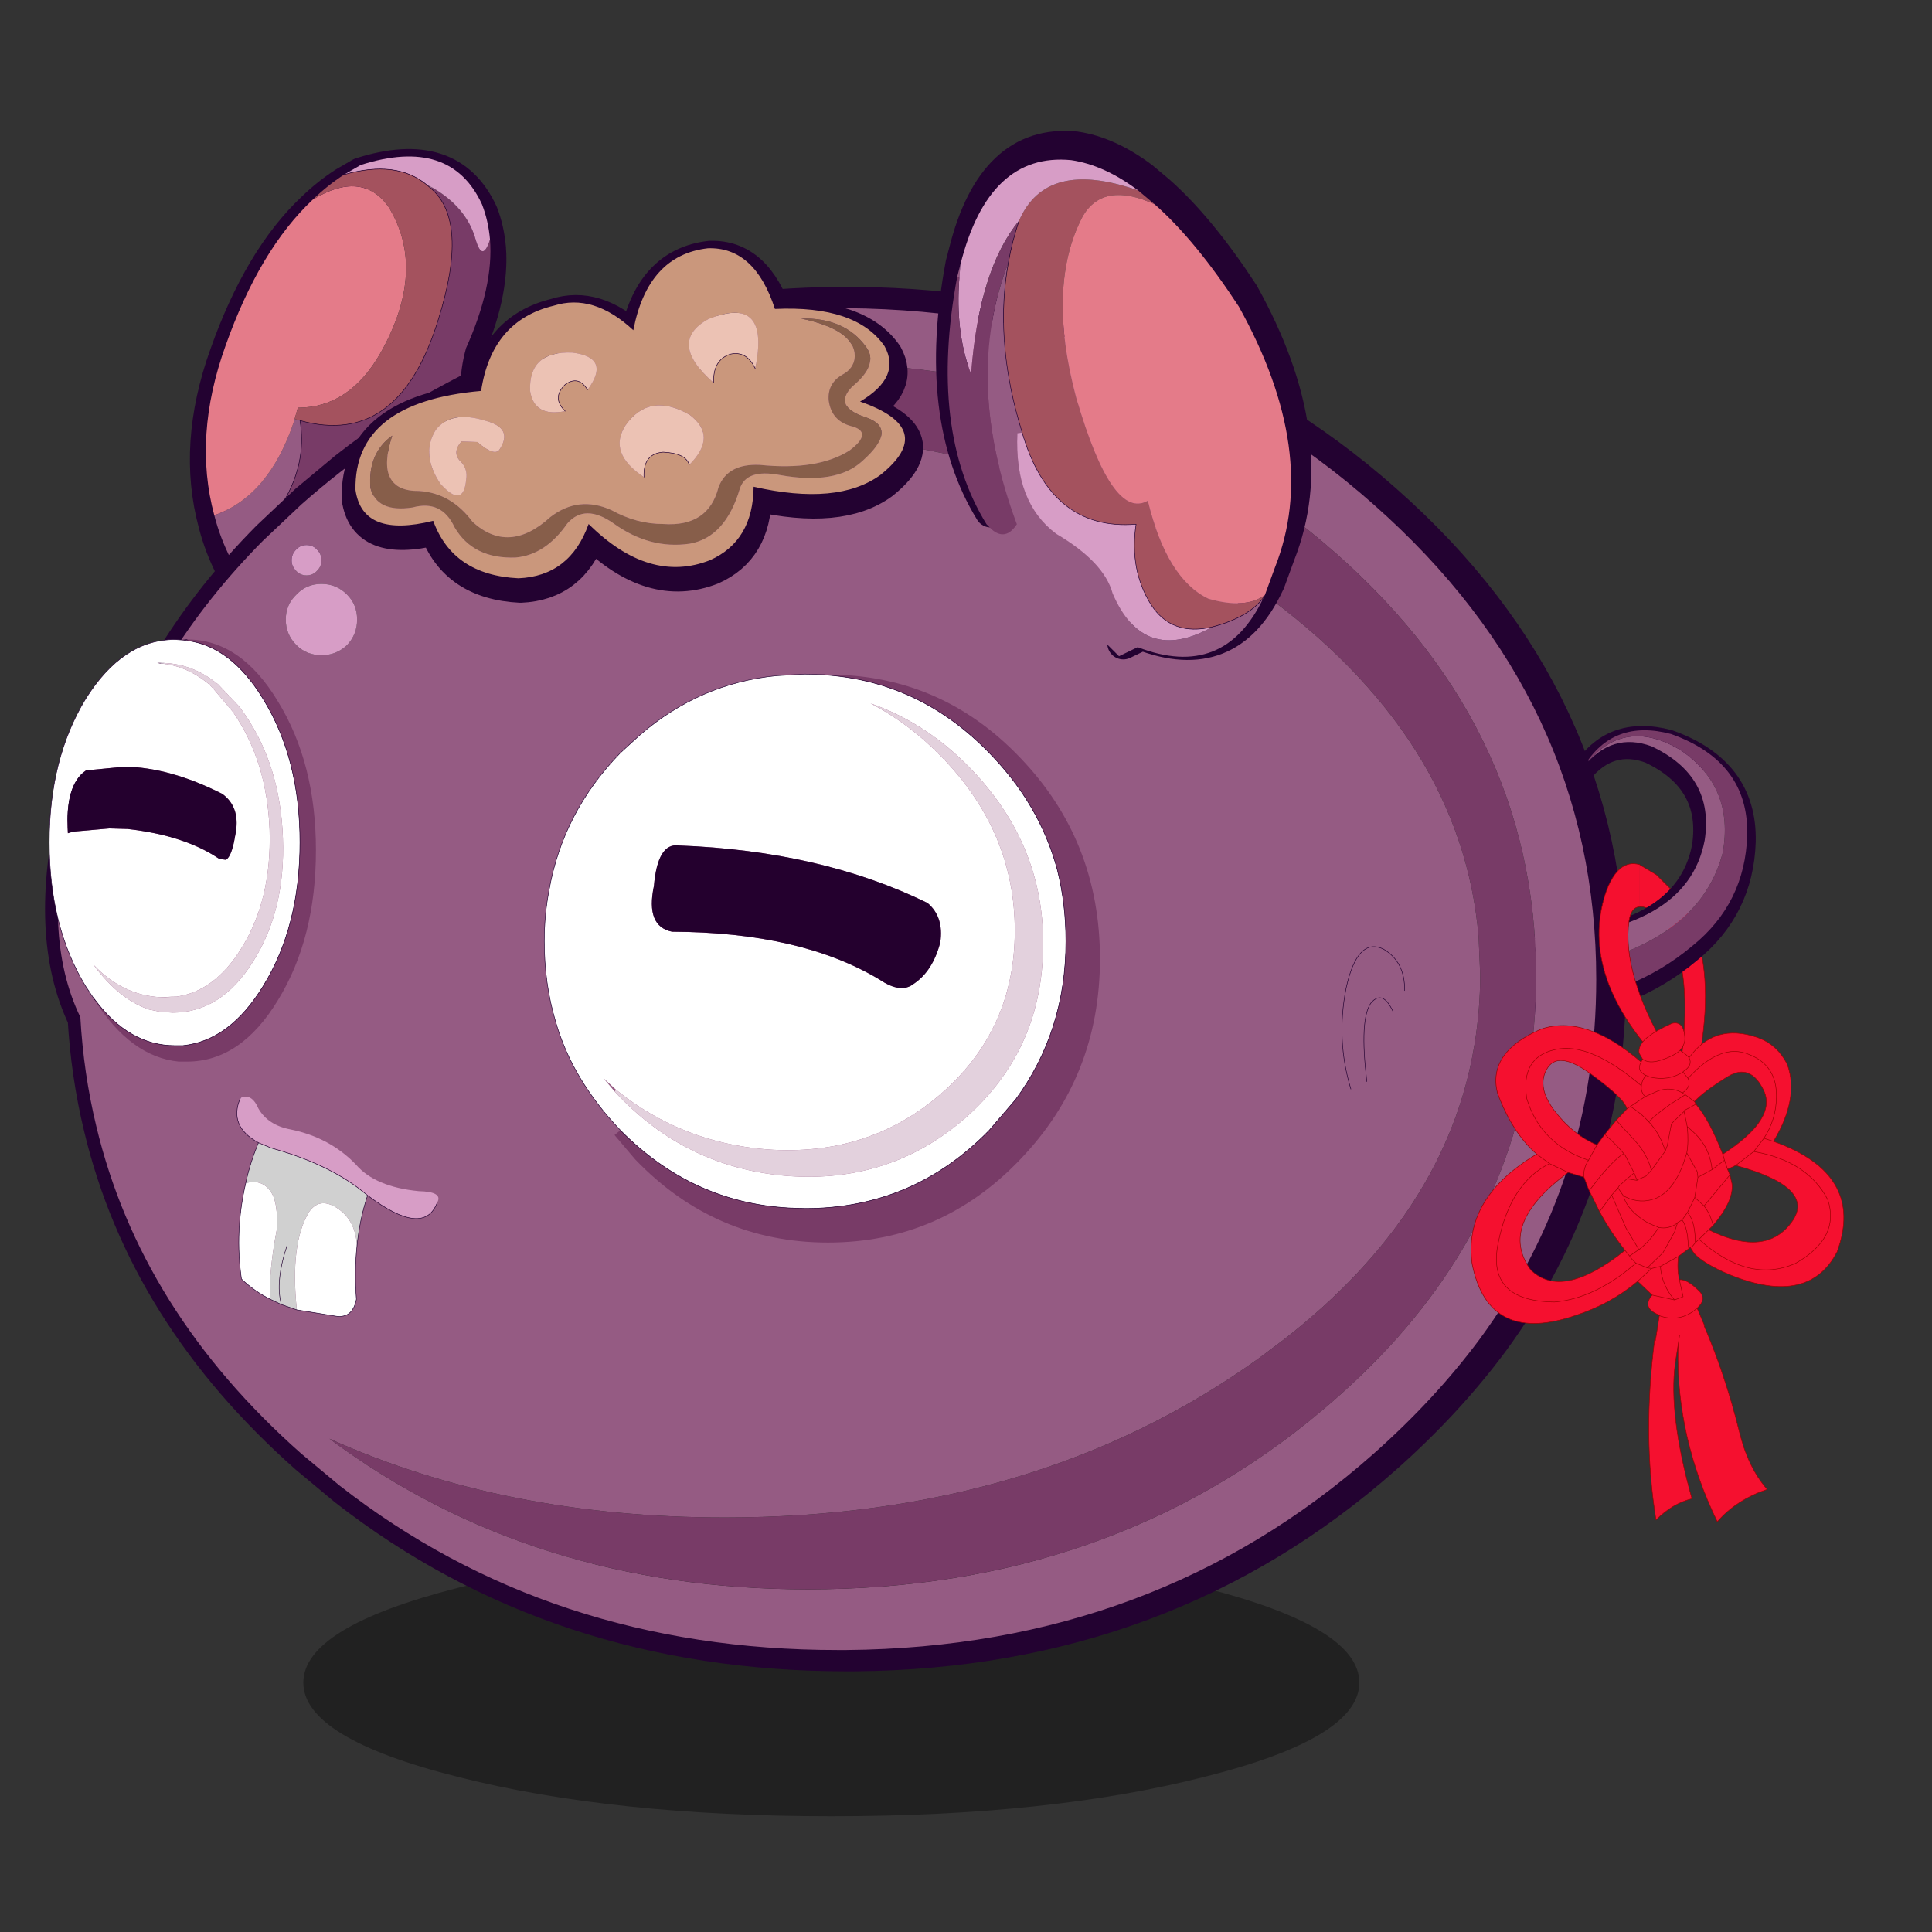 <svg xmlns:ffdec="https://www.free-decompiler.com/flash" xmlns:xlink="http://www.w3.org/1999/xlink" ffdec:objectType="frame" height="100" width="100" xmlns="http://www.w3.org/2000/svg"><rect width="100%" height="100%" fill="#333333" stroke="none"/><use ffdec:characterId="15" height="100" width="100" xlink:href="#a"/><defs><g id="a"><use ffdec:characterId="1" height="21.15" transform="matrix(.551 0 0 .551 84.85 44.75)" width="6.2" xlink:href="#b"/><use ffdec:characterId="2" height="42.7" transform="matrix(.551 0 0 .551 9.824 7.715)" width="29.75" xlink:href="#c"/><use ffdec:characterId="3" height="27.7" transform="matrix(.551 0 0 .551 78.7 37.58)" width="22.1" xlink:href="#d"/><use ffdec:characterId="4" height="25.15" transform="matrix(.551 0 0 .551 15.7 80.15)" width="99.2" xlink:href="#e"/><use ffdec:characterId="5" height="130.05" transform="matrix(.551 0 0 .551 2.34 14.849)" width="148.5" xlink:href="#f"/><use ffdec:characterId="6" height="19.15" transform="matrix(.551 0 0 .551 82.75 44.7)" width="6.35" xlink:href="#g"/><use ffdec:characterId="7" height="17.8" transform="matrix(.532 .142 -.142 .532 87.026 68.124)" width="12" xlink:href="#h"/><use ffdec:characterId="8" height="17.55" transform="matrix(.532 .142 -.142 .532 85.814 68.697)" width="7.25" xlink:href="#i"/><use ffdec:characterId="9" height="31.6" transform="matrix(.532 .142 -.142 .532 78.8 50.45)" width="35.35" xlink:href="#j"/><use ffdec:characterId="10" height="34" transform="matrix(.551 0 0 .551 17.684 12.465)" width="54.6" xlink:href="#k"/><use ffdec:characterId="11" height="49.7" transform="matrix(.551 0 0 .551 48.444 6.774)" width="35.25" xlink:href="#l"/><use ffdec:characterId="12" height="56.65" transform="matrix(.551 0 0 .551 2.55 33.1)" width="98.7" xlink:href="#m"/><use ffdec:characterId="13" height="20.65" transform="matrix(.551 0 0 .551 12.25 56.75)" width="18.95" xlink:href="#n"/><use ffdec:characterId="14" height="157" transform="scale(.788 .637)" width="126.95" xlink:href="#o"/></g><g id="b"><path d="M0 3.95V0l1.6.95 1.6 1.6q1.85 2.25 2.55 5.4 1.2 5.3-.75 13.2l-1.1-2.5q.9-6.8-.35-10.7L3.2 7q-.6-1.4-1.5-2.35Q.65 3.9 0 3.95" fill="#f5102f" fill-rule="evenodd"/><path d="M0 3.95q.65-.05 1.7.7.9.95 1.5 2.35l.35.95q1.25 3.9.35 10.7l1.1 2.5q1.95-7.9.75-13.2-.7-3.15-2.55-5.4L1.6.95 0 0" fill="none" stroke="#900" stroke-linecap="round" stroke-linejoin="round" stroke-width=".05"/></g><g id="c"><path d="m3.9 39.4.95 1.8 21.2-14.1q-1.2-3.65-.1-7.6 2.6-5.8 2.25-10.2-.15-1.75-.75-3.3-2.95-6.4-11.4-3.7l-1.55.9q-1.55 1-2.95 2.35-5 4.7-8.2 13.75Q.3 27.8 2.3 35.2q.55 2.15 1.6 4.2z" fill="none" stroke="#230231" stroke-linecap="round" stroke-linejoin="round" stroke-width="3"/><path d="M2.4 37.9Q1.35 35.85.8 33.7q5.2-1.8 7.55-9v-.05l.5.15Q10 31.65 2.4 37.9M21.15 3l-.4-.35.5.25-.1.1" fill="#955b83" fill-rule="evenodd" transform="translate(1.5 .7)"/><path d="M8.35 24.65v.05Q6 31.9.8 33.7q-2-7.4 1.05-15.9 3.2-9.05 8.2-13.75 4.6-2.8 7.1.65 3.65 5.9-.7 13.7-2.95 5.2-7.8 5.2l-.3 1.05" fill="#e47b89" fill-rule="evenodd" transform="translate(1.5 .7)"/><path d="M2.4 37.9q7.6-6.25 6.45-13.1 9.3 2.6 13-9.5 2.9-9.25-.7-12.3l.1-.1q3.25 1.85 4.1 4.9.65 2.2 1.35 0 .35 4.4-2.25 10.2-1.1 3.95.1 7.6L3.35 39.7l-.95-1.8" fill="#783b67" fill-rule="evenodd" transform="translate(1.5 .7)"/><path d="m13 1.7 1.55-.9Q23-1.9 25.95 4.5q.6 1.55.75 3.3-.7 2.2-1.35 0-.85-3.05-4.1-4.9l-.5-.25Q17.9.3 13 1.7" fill="#d79dc6" fill-rule="evenodd" transform="translate(1.5 .7)"/><path d="m8.85 24.8-.5-.15.3-1.05q4.85 0 7.8-5.2 4.35-7.8.7-13.7-2.5-3.45-7.1-.65Q11.45 2.7 13 1.7q4.9-1.4 7.75.95l.4.35q3.6 3.05.7 12.3-3.7 12.1-13 9.5" fill="#a4525e" fill-rule="evenodd" transform="translate(1.5 .7)"/><path d="M3.9 38.6q7.6-6.25 6.45-13.1 9.3 2.6 13-9.5 2.9-9.25-.7-12.3l-.4-.35Q19.4 1 14.5 2.4" fill="none" stroke="#230231" stroke-linecap="round" stroke-linejoin="round" stroke-width=".05"/></g><g id="d"><path d="M21.1 10.85q-.2 6.4-5.15 10.4Q10.3 26 2.2 26.7L1 20.6q14.45-.6 16.1-9.25.95-6.05-5-8.85-3.7-1.35-6.35 1.9 2.75-4.5 8.2-3.05 7.3 2.6 7.15 9.5z" fill="none" stroke="#230231" stroke-linecap="round" stroke-linejoin="round" stroke-width="2"/><path d="M.85 22.85.2 19.6q14.45-.6 16.1-9.25.95-6.05-5-8.85Q7.6.15 4.95 3.4 8.7-1.4 14.1 1.9q5 3.45 3.9 9.6Q15.6 20.75.85 22.85" fill="#955b83" fill-rule="evenodd" transform="translate(1 .4)"/><path d="M4.95 3.4Q7.7-1.1 13.15.35q7.3 2.6 7.15 9.5-.2 6.4-5.15 10.4Q9.5 25 1.4 25.7l-.55-2.85Q15.6 20.75 18 11.5q1.1-6.15-3.9-9.6-5.4-3.3-9.15 1.5" fill="#783b67" fill-rule="evenodd" transform="translate(1 .4)"/></g><g id="f"><path d="m12.05 35.55.4-.65q3.6-5.8 8.8-11.05l3.6-3.4 3.6-3q4.95-3.9 10.4-6.75Q55.05 2 75.25 2h.8q29 .25 49.55 18.45 20.9 18.45 20.9 44.6 0 18.9-10.95 33.8-4.2 5.65-9.95 10.75-20.55 18.2-49.55 18.45h-.8q-27 0-46.8-15.45l-3.6-3Q9.75 96.25 5.6 78.85 4.4 73.9 4.1 68.6q-3.75-7.75-.85-19.95 2.35-7.9 8.8-13.1z" fill="none" stroke="#230231" stroke-linecap="round" stroke-linejoin="round" stroke-width="4"/><path d="M21.95 23.7q0 .55.4.95.4.45 1 .45t1-.45q.4-.4.4-.95 0-.6-.4-1-.4-.45-1-.45t-1 .45q-.4.4-.4 1m.45 3.2q-1 .95-1 2.35 0 1.4 1 2.4.95.95 2.35.95 1.4 0 2.4-.95.95-1 .95-2.4t-.95-2.35q-1-1-2.4-1t-2.35 1m-11.95 6q3.6-5.8 8.8-11.05l3.6-3.4q1.75-1.55 3.6-3 4.95-3.9 10.4-6.75Q53.05 0 73.25 0h.8q29 .25 49.55 18.45 20.9 18.45 20.9 44.6 0 18.9-10.95 33.8-4.2 5.65-9.95 10.75-20.55 18.2-49.55 18.45h-.8q-27 0-46.8-15.45l-3.6-3Q7.75 94.25 3.6 76.85 2.4 71.9 2.1 66.6q-3.75-7.75-.85-19.95 2.35-7.9 8.8-13.1l.4-.65M26.5 18.55q4.95-2.15 10.35-3.65 11.95-3.3 25.8-3.3 29.35 0 50.15 14.9 19.05 13.7 20.65 32.55l.15 3.55q0 3.4-.55 6.65-2.6 15.7-17.85 27.6l-2.4 1.8Q92 113.6 62.65 113.6q-20.7 0-37.15-7.4 19 14.15 44.95 14.15 28.35 0 48.35-16.85 3.8-3.2 6.9-6.65 13.15-14.75 13.15-34.1 0-23.9-20.05-40.8-20-16.8-48.35-16.8-18.55 0-33.6 7.25-5.4 2.6-10.35 6.15m98.9 47.5q-.95-2.05-2.05-.8-1.1 1.5-.4 7.4-.7-5.9.4-7.4 1.1-1.25 2.05.8m1.1-1.95q.05-2.7-2-3.9-2.45-1.15-3.5 3.7-.95 4.85.45 9.45-1.4-4.6-.45-9.45 1.05-4.85 3.5-3.7 2.05 1.2 2 3.9" fill="#955b83" fill-rule="evenodd" transform="translate(1.2 2)"/><path d="M22.4 26.9q.95-1 2.35-1 1.4 0 2.4 1 .95.95.95 2.35 0 1.4-.95 2.4-1 .95-2.4.95t-2.35-.95q-1-1-1-2.4t1-2.35m-.45-3.2q0-.6.4-1 .4-.45 1-.45t1 .45q.4.4.4 1 0 .55-.4.95-.4.45-1 .45t-1-.45q-.4-.4-.4-.95" fill="#d79dc6" fill-rule="evenodd" transform="translate(1.2 2)"/><path d="M26.5 18.55Q31.45 15 36.85 12.4q15.05-7.25 33.6-7.25 28.35 0 48.35 16.8 20.05 16.9 20.05 40.8 0 19.35-13.15 34.1-3.1 3.45-6.9 6.65-20 16.85-48.35 16.85-25.95 0-44.95-14.15 16.45 7.4 37.15 7.4 29.35 0 50.15-14.95l2.4-1.8q15.25-11.9 17.85-27.6.55-3.25.55-6.65l-.15-3.55q-1.6-18.85-20.65-32.55Q92 11.6 62.65 11.6q-13.85 0-25.8 3.3-5.4 1.5-10.35 3.65" fill="#783b67" fill-rule="evenodd" transform="translate(1.2 2)"/><path d="M122.65 75.35q-1.4-4.6-.45-9.45 1.05-4.85 3.5-3.7 2.05 1.2 2 3.9m-3.55 8.55q-.7-5.9.4-7.4 1.1-1.25 2.05.8" fill="none" stroke="#230231" stroke-linecap="round" stroke-linejoin="round" stroke-width=".05"/></g><g id="g"><path d="M3.85 4.05q-.8.05-1 1.3-.7 4.9 3.5 12.1l-.1 1.7q-8.2-8.5-5.6-16.4Q1.8-.5 3.85.1v3.95" fill="#f5102f" fill-rule="evenodd"/><path d="M3.85 4.05q-.8.05-1 1.3-.7 4.9 3.5 12.1l-.1 1.7q-8.2-8.5-5.6-16.4Q1.8-.5 3.85.1" fill="none" stroke="#900" stroke-linecap="round" stroke-linejoin="round" stroke-width=".05"/></g><g id="h"><path d="M1.75-.25q3.3 4.15 6 9.05 1.65 3.05 3.95 4.6-2.55 1.7-3.75 4.15Q2.2 10.9.2 2.85L-.3.3Q.8.4 1.75-.25" fill="#f5102f" fill-rule="evenodd" transform="translate(.3 .25)"/><path d="M2.05 0q3.3 4.15 6 9.05Q9.7 12.1 12 13.65q-2.55 1.7-3.75 4.15Q2.5 11.15.5 3.1L0 .55" fill="none" stroke="#900" stroke-linecap="round" stroke-linejoin="round" stroke-width=".05"/></g><g id="i"><path d="m2.15 0 .25 2.3.05.45q.6 4.8 4.8 11.9-1.65.9-2.75 2.8Q1.2 10.1 0 1.1.9-.4 2.15 0" fill="#f5102f" fill-rule="evenodd" transform="translate(0 .1)"/><path d="m2.15.1.25 2.3.05.45q.6 4.8 4.8 11.9-1.65.9-2.75 2.8Q1.2 10.2 0 1.2" fill="none" stroke="#900" stroke-linecap="round" stroke-linejoin="round" stroke-width=".05"/></g><g id="j"><path d="M22.55 11.45q4.05-4.5 2.2-6.75-1.9-2.25-3.65-.4t-2.4 3.05l-1-.4-.3-.1q.7-.8.15-1.45 2.1-4.05 4.95-3.65 2.85.3 3.55 3.25.5 2.05-.15 4l-.6 1.45-1.3 1.7 1.3-1.7.6-1.45q.65-1.95.15-4-.7-2.95-3.55-3.25-2.85-.4-4.95 3.65.55.65-.15 1.45l.3.1 1 .4.2.2q1.65 1.15 3.65 3.9l.3.5.5.75-.5-.75-.3-.5m1.45.7-.65.55.35.45.4.75q.6 1.5-.7 4.25-.55-1-1.3-1.55l1.6-3.45-1.6 3.45q.75.55 1.3 1.55l-.3.5q5.95 1.2 7.4-2.85 1.25-3.6-6.5-3.65m2.85-3.1L25.9 9l.95.05q9.15.75 8.45 8.5-1.25 5.6-9 4.7-2.75-.35-3.95-1.1l-.5-.45-.1.15-.15-.35q-.45-1.5-1.15-2.1l-.35.35v.05q-.65.8-1.6.85l-.3-.05q-.95-.05-1.9-.5-1.3-.6-1.75-1.45l.65.1q1.4.1 2.5-.8 1.3-1.2 1.5-3.8l.05-.95q-.1-1.1-.6-2.4l.6.3q.7.35 1.2.8.95.8 1.5 2.2-.55-1.4-1.5-2.2-.5-.45-1.2-.8l-.6-.3q.5 1.3.6 2.4l1.4 1.45.2.5 1.1-1.05.9-1.15-.9 1.15-1.1 1.05-.2-.5-1.4-1.45-.05.95q-.2 2.6-1.5 3.8-1.1.9-2.5.8l-.65-.1q.45.85 1.75 1.45.95.45 1.9.5l.3.05q.95-.05 1.6-.85v-.05l.35-.35.3-.8.25-1.25.05-.3-.05.3-.25 1.25-.3.8q.7.6 1.15 2.1l.15.35-.75.95q.15 1.15.65 2.1.65-.25 1.9.45 1.15.55.4 1.7l1.1 1.4-1.95 1.45-2.15 1.1-.25-2.35v-.05q-1.85-.2-1.15-1.65l-1.65-.9q-1.85 2.65-4.65 4.5-7.3 5-10.8-2.05Q0 21.75 5.65 15.95 2.9 14.6.6 11.35-1.3 7.9 3 4.5q3.65-2.45 9.9.55l.05-.3-.45-.45q-.3-.65.3-1.55.6-.85 1.95-1.95 1-.55 1.5.9.25.6-.1 1.35.65.2 1 .45Q18.6-.3 22.85 0q2 .15 3.4 1.75 1.9 2.75.6 7.3m-9.3-3.65-.6-.45V4.9q.75-.8.2-1.4.55.6-.2 1.4v.05l.6.45m4.55 11.2-1.05-.55-.2-1.9.2 1.9 1.05.55m-1.35 1q.8.5 1.3 2.05l.15.5-.15.35-.2.2.2-.2.15-.35-.15-.5q-.5-1.55-1.3-2.05m2.35 1.05-.65 1.1-.25.4.25-.4.65-1.1m-12.2-5-.35 1.4-.05.2q-4.75-.3-7.1-4.1Q1.8 7.55 4.8 6q2.9-1.55 8.7 1.2.05.55.6.9L13 9.35l-.25.3.25-.3 1.1-1.25q-.55-.35-.6-.9Q7.7 4.45 4.8 6q-3 1.55-1.4 5.15 2.35 3.8 7.1 4.1l.05-.2.35-1.4.45-1.15q1.55.8 2.2 1.3l.15.1 1.25 1.4.45.6-.45-.6-1.25-1.4-.15-.1q-.65-.5-2.2-1.3l.7-1.55.7-1.3q-.5-.9-4.15-2.3Q5 5.95 4.5 8 4 9.9 6.3 11.65q2.25 1.7 4.6 2m2.05-8.9q.7.3 1.7-.35 1.1-.7 1.5-1.35-.4.65-1.5 1.35-1 .65-1.7.35m4 .2Q15.8 6.15 14.1 6.2l-.45-.05q-1-.2-.75-1.1-.25.9.75 1.1l.45.05q1.7-.05 2.85-1.25m8.35 5.5q5.15-.45 7.9 2.6 2.05 3.15-1.4 6.55-3.75 3-9.35.15 5.6 2.85 9.35-.15 3.45-3.4 1.4-6.55-2.75-3.05-7.9-2.6m-16.35 6.4-1.9-.35-1.4-.55 1.4.55 1.9.35Q3.8 23.3 7.9 26.6q3.6 2.05 8.1-4.05-1.8-1.35-3.25-2.9L11.3 18l-.3-.4-.5-.7-1.55-.05m4.7-10.7q-.25.6-.15 1.05-.1-.45.15-1.05M18 8.5l-.7 1.15-.15.3.15 2.05-.05.55-.8 2.1q-.6-1.15-1.9-2.1l-2.5-1.6 2.5 1.6q1.3.95 1.9 2.1l.8-2.1q-.9-1.45-2.2-2.25-.9-.6-2.05-.95 1.15.35 2.05.95 1.3.8 2.2 2.25l.05-.55-.15-2.05.15-.3.7-1.15v-.1l.9-.85-.9.85v.1l.65 1.3L18 8.5m-.3-1.55-1.1 1.2q-1.1 1.3-1.55 2.15.45-.85 1.55-2.15l1.1-1.2M14.1 8.1l1.05-.85q1.05-.7 2.25-.4-1.2-.3-2.25.4l-1.05.85m.45 9.55-.7-.6.05-.2.55-.85.95-.1v-.05l.7-.55.35-.65-.35.65-.7.55v.05l-.95.1-.55.85-.05.2.7.6m-4.05-2.4q-.3.9 0 1.65-.3-.75 0-1.65m2.25 4.4.7-1.8.4-.8-.4.8 2.1 2.65 1.7 1.65q.85-1.15 1.25-2.5-.4 1.35-1.25 2.5l-1.7-1.65-2.1-2.65-.7 1.8M21 21.8l-1.4 1.35-.75.4-.4.05-1.15-.15-.5-.3-.25-.2.6-.7.1-.1-.1.1-.6.7.25.2.5.3 1.15.15 1.05-1.75.55-2.15.05-.9-.05.9-.55 2.15-1.05 1.75.4-.05.75-.4L21 21.8m-4.45 1.15-.55-.4.55.4M14.45 16l.5-.7-.5.7m-.9-2.2q-.55.45-1.6 2.65L11.3 18l.65-1.55q1.05-2.2 1.6-2.65m5.3 9.75-.95 1.5.95-1.5m.75-.4q.6 1.7 2.1 2.7l.7-.5-.75-1.45.75 1.45-.7.5-2.15.1 2.15-.1q-1.5-1-2.1-2.7m1.1 4.5q1.85.15 3-1.25l.25-.35-.25.35q-1.15 1.4-3 1.25M7.05 16.5q-3.1 2.7-2.75 8.4.3 5.65 6.55 4.05 3.6-1.3 6.45-5.5-2.85 4.2-6.45 5.5-6.25 1.6-6.55-4.05-.35-5.7 2.75-8.4" fill="#f5102f" fill-rule="evenodd"/><path d="M18.7 7.35q.65-1.2 2.4-3.05 1.75-1.85 3.65.4 1.85 2.25-2.2 6.75l.3.5.5.75.65-.55 1.3-1.7.6-1.45q.65-1.95.15-4-.7-2.95-3.55-3.25-2.85-.4-4.95 3.65.55.65-.15 1.45l.3.1 1 .4.2.2q1.65 1.15 3.65 3.9M25.9 9l.95.05q1.3-4.55-.6-7.3-1.4-1.6-3.4-1.75-4.25-.3-5.7 3.5.55.6-.2 1.4v.05l.6.45m5.85 12.75q1.3-2.75.7-4.25l-.4-.75-1.6 3.45q.75.55 1.3 1.55l-.3.5q5.95 1.2 7.4-2.85 1.25-3.6-6.5-3.65m-.3 1-.35-.45m-1.4.4q-.55-1.4-1.5-2.2-.5-.45-1.2-.8l-.6-.3q.5 1.3.6 2.4l1.4 1.45.2.5 1.1-1.05.9-1.15m-2 2.2.2 1.9 1.05.55m-2.85-4.4-.05.95q-.2 2.6-1.5 3.8-1.1.9-2.5.8l-.65-.1q.45.85 1.75 1.45.95.45 1.9.5l.3.05q.95-.05 1.6-.85v-.05l.35-.35.3-.8.25-1.25.05-.3m-.6 2.35q.7.6 1.15 2.1l.15.35.1-.15.2-.2.15-.35-.15-.5q-.5-1.55-1.3-2.05m6.1-8.55q9.15.75 8.45 8.5-1.25 5.6-9 4.7-2.75-.35-3.95-1.1l-.5-.45m.35-.55.25-.4.65-1.1m-1.35 2.2-.75.95q.15 1.15.65 2.1.65-.25 1.9.45 1.15.55.4 1.7l1.1 1.4M20.95 30l-.25-2.35v-.05q-1.85-.2-1.15-1.65l-1.65-.9q-1.85 2.65-4.65 4.5-7.3 5-10.8-2.05Q0 21.75 5.65 15.95 2.9 14.6.6 11.35-1.3 7.9 3 4.5q3.65-2.45 9.9.55l.05-.3-.45-.45q-.3-.65.3-1.55.6-.85 1.95-1.95 1-.55 1.5.9.25.6-.1 1.35.65.2 1 .45m5.3 16.25q5.6 2.85 9.35-.15 3.45-3.4 1.4-6.55-2.75-3.05-7.9-2.6m-12.4-5.4q-.25.9.75 1.1l.45.05q1.7-.05 2.85-1.25m-.8-1.9q-.4.65-1.5 1.35-1 .65-1.7.35m-.2 4.9.25-.3 1.1-1.25q-.55-.35-.6-.9Q7.7 4.45 4.8 6q-3 1.55-1.4 5.15 2.35 3.8 7.1 4.1l.05-.2.35-1.4q-2.35-.3-4.6-2Q4 9.9 4.5 8q.5-2.05 4.1-.65 3.65 1.4 4.15 2.3l-.7 1.3 2.5 1.6q1.3.95 1.9 2.1l.8-2.1q-.9-1.45-2.2-2.25-.9-.6-2.05-.95m4.4-2.5q-1.2-.3-2.25.4l-1.05.85m4.8-.55-.9.85v.1l.65 1.3m-3.6.5q.45-.85 1.55-2.15l1.1-1.2m-.45 5.6.05-.55-.15-2.05.15-.3.7-1.15m-4.5-1.3q-.1-.45.15-1.05m-8 9.8 1.4.55 1.9.35 1.55.05q-.3-.75 0-1.65m5.95-.6-.35.65-.7.55v.05l-.95.1-.55.85-.05.2.7.6m-3.2-5.15q1.55.8 2.2 1.3l.15.1 1.25 1.4.45.6m-4.05-3.4-.45 1.15m-.4 3.25.5.7.3.4.65-1.55q1.05-2.2 1.6-2.65m.3 3.25-.4.8 2.1 2.65 1.7 1.65q.85-1.15 1.25-2.5m-3.55-4.35-.5.7m2.8 6.15-.1.1-.6.7.25.2.5.3 1.15.15 1.05-1.75.55-2.15.05-.9M16 22.55l.55.4m1.9.65.4-.05.75-.4L21 21.8m-7.55-3.95-.7 1.8q1.45 1.55 3.25 2.9-4.5 6.1-8.1 4.05-4.1-3.3 1.05-9.75m3.8 2.8L11.3 18m.75-7.05-.7 1.55m5.95 10.95q-2.85 4.2-6.45 5.5-6.25 1.6-6.55-4.05-.35-5.7 2.75-8.4m14.6 7.4.75 1.45-.7.5-2.15.1m4.4.1-.25.35q-1.15 1.4-3 1.25m1-1.8q-1.5-1-2.1-2.7m-1.7 1.9.95-1.5" fill="none" stroke="#900" stroke-linecap="round" stroke-linejoin="round" stroke-width=".05"/></g><g id="k"><path d="M40.9 7.2Q39 1.35 34.6 1.5q-5.65.65-7 7.7-3.75-3.5-7.5-2.3-5.8 1.4-6.8 8-11.95 1.05-11.8 9.3.65 4.55 7.3 2.9 1.85 5.1 8 5.4 4.85-.2 6.6-5.1 5.7 5.65 11.4 3.4 4.05-1.8 4.1-6.9 7.9 1.8 11.9-1.1 5.45-4.35-1.9-6.9 3.9-2.3 2.3-5.2-2.65-3.85-10.3-3.5z" fill="none" stroke="#230231" stroke-linecap="round" stroke-linejoin="round" stroke-width="3"/><path d="M41.85 6.6q4.1-.1 6.1 2.65 1.25 1.65-1.3 3.75-1.8 1.85 1.2 2.85Q51.1 16.9 47.6 20q-2.45 2.25-7.75 1.3-3.15-.6-3.75 1.3-1.35 4.55-4.7 5.15-3.75.55-7.15-1.9-2.7-1.9-4.35 0-2.05 2.95-4.85 3.2-4 .15-5.75-2.85-1.2-2.6-3.95-1.85-3.35.5-3.95-1.85-.25-3.25 2.05-4.9-1.7 5.25 2.55 5.2 3 .2 5 2.9 3.4 3.1 7.3-.45 2.65-2.05 5.75-.65 2.35 1.3 4.85 1.3 4.25.3 5.2-3.45.85-2.25 3.9-2.1 5.4.55 8.4-1.35 2.2-1.65.35-2.25-2.05-.45-2.3-2.5-.1-1.55 1.25-2.35 1.15-.6 1.2-1.75 0-2.5-5.05-3.55" fill="#875e4a" fill-rule="evenodd" transform="translate(1.3 .7)"/><path d="M39.4 5.7q7.65-.35 10.3 3.5 1.6 2.9-2.3 5.2 7.35 2.55 1.9 6.9-4 2.9-11.9 1.1-.05 5.1-4.1 6.9-5.7 2.25-11.4-3.4-1.75 4.9-6.6 5.1-6.15-.3-8-5.4Q.65 27.25 0 22.7q-.15-8.25 11.8-9.3 1-6.6 6.8-8 3.75-1.2 7.5 2.3 1.35-7.05 7-7.7 4.4-.15 6.3 5.7m-5.75 6.95q-.1-2.15 1.55-2.7 1.55-.35 2.35 1.35 1.45-7-4.4-4.65-3.9 2.15.5 6m8.2-6.05q5.05 1.05 5.05 3.55-.05 1.15-1.2 1.75-1.35.8-1.25 2.35.25 2.05 2.3 2.5 1.85.6-.35 2.25-3 1.9-8.4 1.35-3.05-.15-3.9 2.1-.95 3.75-5.2 3.45-2.5 0-4.85-1.3-3.1-1.4-5.75.65-3.9 3.55-7.3.45-2-2.7-5-2.9-4.25.05-2.55-5.2-2.3 1.65-2.05 4.9.6 2.35 3.95 1.85Q8.1 23.6 9.3 26.2q1.75 3 5.75 2.85 2.8-.25 4.85-3.2 1.65-1.9 4.35 0 3.4 2.45 7.15 1.9 3.35-.6 4.7-5.15.6-1.9 3.75-1.3 5.3.95 7.75-1.3 3.5-3.1.25-4.15-3-1-1.2-2.85 2.55-2.1 1.3-3.75-2-2.75-6.1-2.65M27.1 21.5q-.1-2.2 1.8-2.35 2.15.1 2.45 1.2 2.7-2.7.05-4.7-3.8-2.2-6.05 1-1.65 2.6 1.75 4.85m-7.4-6.2q-1.3-1.25 0-2.5 1.25-.9 2.1.5 2.25-3.05-1.45-3.5-4.1-.15-3.95 3.6.4 2.5 3.3 1.9m-9.3 6.4q.15-.9-.45-1.6-.95-.85 0-1.95l1.5.05q1.55 1.35 2.05.75 1.4-2.05-1.3-2.75-3.2-1-4.65.85-1.45 2.3.45 5.1 2.15 2.35 2.4-.45" fill="#ca977c" fill-rule="evenodd" transform="translate(1.3 .7)"/><path d="M37.55 11.3q-.8-1.7-2.35-1.35-1.65.55-1.55 2.7-4.4-3.85-.5-6Q39 4.3 37.55 11.3m-6.2 9.05q-.3-1.1-2.45-1.2-1.9.15-1.8 2.35-3.4-2.25-1.75-4.85 2.25-3.2 6.05-1 2.65 2-.05 4.7M21.8 13.3q-.85-1.4-2.1-.5-1.3 1.25 0 2.5-2.9.6-3.3-1.9-.15-3.75 3.95-3.6 3.7.45 1.45 3.5m-11.4 8.4q-.25 2.8-2.4.45-1.9-2.8-.45-5.1Q9 15.2 12.2 16.2q2.7.7 1.3 2.75-.5.6-2.05-.75l-1.5-.05q-.95 1.1 0 1.95.6.7.45 1.6" fill="#ecc2b4" fill-rule="evenodd" transform="translate(1.3 .7)"/><path d="M34.95 13.35q-.1-2.15 1.55-2.7 1.55-.35 2.35 1.35m-6.2 9.05q-.3-1.1-2.45-1.2-1.9.15-1.8 2.35M23.1 14q-.85-1.4-2.1-.5-1.3 1.25 0 2.5" fill="none" stroke="#230231" stroke-linecap="round" stroke-linejoin="round" stroke-width=".05"/></g><g id="l"><path d="M5.15 35.75Q-.3 26.9 2.4 12.5l.3-1.15Q5.35.8 13.1 1.55q3.1.45 6.3 2.85l1.55 1.3q3.85 3.4 7.9 9.6 7.65 13.75 3.4 24.5l-.95 2.6-.1.2q-3.7 7.85-11.85 4.7l-1.75.85" fill="none" stroke="#230231" stroke-linecap="round" stroke-linejoin="round" stroke-width="3"/><path d="m29.8 42.1-.1.2q-1.4 1.9-4.85 2.8-3.8.9-5.75-2.1-2.05-3.3-1.4-7.55-8 .65-10.7-8.6l-.35-1.2Q4.45 17.8 5.7 10.9q.35-2 1-3.95 2.55-5.9 11.2-2.85l1.55 1.3q-4.8-2.2-6.75 1.1-3.45 6.55-.6 17.15 3.35 11.5 6.7 9.6 1.8 7.35 5.7 9.2 3.5 1 5.3-.35" fill="#a4525e" fill-rule="evenodd" transform="translate(1.1 1.5)"/><path d="M29.7 42.3Q26 50.15 17.85 47l-1.75.85-11.95-11.9q1.3 1.1 2.35-.5Q1.45 21.9 5.7 10.9q-1.25 6.9.95 14.75l.35 1.2-.45.05q-.3 6.5 3.65 9.45 4.5 2.65 5.3 5.6 2.9 6.75 9.35 3.15 3.45-.9 4.85-2.8M.9 12.2l.3-1.15-.1 1.25-.2-.1" fill="#955b83" fill-rule="evenodd" transform="translate(1.1 1.5)"/><path d="M19.45 5.4q3.85 3.4 7.9 9.6 7.65 13.75 3.4 24.5l-.95 2.6q-1.8 1.35-5.3.35-3.9-1.85-5.7-9.2-3.35 1.9-6.7-9.6-2.85-10.6.6-17.15 1.95-3.3 6.75-1.1" fill="#e47b89" fill-rule="evenodd" transform="translate(1.1 1.5)"/><path d="M1.2 11.05Q3.85.5 11.6 1.25q3.1.45 6.3 2.85Q9.25 1.05 6.7 6.95q-3.75 4.55-4.5 14.4-1.5-3.9-1.1-9.05l.1-1.25M7 26.85q2.7 9.25 10.7 8.6-.65 4.25 1.4 7.55 1.95 3 5.75 2.1-6.45 3.6-9.35-3.15-.8-2.95-5.3-5.6-3.95-2.95-3.65-9.45l.45-.05" fill="#d79dc6" fill-rule="evenodd" transform="translate(1.1 1.5)"/><path d="m4.15 35.95-.5-.5Q-1.8 26.6.9 12.2l.2.1q-.4 5.15 1.1 9.05.75-9.85 4.5-14.4-.65 1.95-1 3.95-4.25 11 .8 24.55-1.05 1.6-2.35.5" fill="#783b67" fill-rule="evenodd" transform="translate(1.1 1.5)"/><path d="M25.95 46.6q3.45-.9 4.85-2.8M7.8 8.45q-.65 1.95-1 3.95-1.25 6.9.95 14.75l.35 1.2q2.7 9.25 10.7 8.6-.65 4.25 1.4 7.55 1.95 3 5.75 2.1" fill="none" stroke="#230231" stroke-linecap="round" stroke-linejoin="round" stroke-width=".05"/></g><g id="m"><path d="M7.35 17.8q5.35.6 8.6 2.8l.65.1q.55-.35.85-2.2.6-2.7-1.2-4-4.95-2.5-9.2-2.55l-3.6.35q-2 1.35-1.7 5.9l.5-.15 3.4-.3 1.7.05m3.05 15.8q-3.55-.2-6.25-3.05 2.4 3.25 5.2 4.2l1.2.25h.2l.85.05q4.55 0 7.55-4.8 3.05-4.8 2.8-11.6T18.35 7l-.5-.7-2-2.1-.6-.45q-2.2-1.55-4.8-1.55h-.3l.3.05q2.45.2 4.55 1.95l.35.35 1.9 2.25q3.2 4.6 3.45 11.1.2 6.55-2.65 11.1-2.5 4.05-6.1 4.55l-1.55.05M12.55.05l.4.05q4.15.55 7.15 5.5 3.45 5.6 3.45 13.45 0 7.9-3.45 13.5-3.15 5.15-7.55 5.6h-.75q-4.3 0-7.5-4.3l-.2-.25-.7-1.05Q0 26.95 0 19.05 0 11.2 3.4 5.6 6.9 0 11.8 0l.75.05" fill="#fff" fill-rule="evenodd"/><path d="m7.35 17.8-1.7-.05 1.65.05h.05m3.05 15.8 1.55-.05-1.05.05h-.5m.05-31.35-.3-.05h.3v.05" fill="#955b83" fill-rule="evenodd"/><path d="m5.65 17.75-3.4.3-.5.15q-.3-4.55 1.7-5.9l3.6-.35q4.25.05 9.2 2.55 1.8 1.3 1.2 4-.3 1.85-.85 2.2l-.65-.1q-3.25-2.2-8.6-2.8H7.3l-1.65-.05" fill="#24002e" fill-rule="evenodd"/><path d="M10.45 2.2q2.6 0 4.8 1.55l.6.45 2 2.1.5.7q3.35 4.85 3.6 11.65.25 6.8-2.8 11.6-3 4.8-7.55 4.8l-.85-.05h-.2l-1.2-.25q-2.8-.95-5.2-4.2 2.7 2.85 6.25 3.05h.5l1.05-.05q3.6-.5 6.1-4.55 2.85-4.55 2.65-11.1-.25-6.5-3.45-11.1l-1.9-2.25L15 4.2q-2.1-1.75-4.55-1.95V2.2" fill="#e3d1dd" fill-rule="evenodd"/><path d="M12.95.1V0Q18 0 21.5 5.85q3.55 5.8 3.55 13.95 0 8.25-3.55 14.05-3.5 5.8-8.55 5.8h-.8q-4.5-.45-7.9-5.8h.05q3.2 4.3 7.5 4.3h.75q4.4-.45 7.55-5.6 3.45-5.6 3.45-13.5 0-7.85-3.45-13.45-3-4.95-7.15-5.5" fill="#783b67" fill-rule="evenodd"/><path d="m12.95 0-.4.05.4.05q4.15.55 7.15 5.5 3.45 5.6 3.45 13.45 0 7.9-3.45 13.5-3.15 5.15-7.55 5.6h-.75q-4.3 0-7.5-4.3l-.2-.25.15.25m-.15-.25-.7-1.05Q0 26.95 0 19.05 0 11.2 3.4 5.6 6.9 0 11.8 0l.75.05" fill="none" stroke="#230231" stroke-linecap="round" stroke-linejoin="round" stroke-width=".05"/><path d="M72.75 3.3h.4v.05l-.4-.05M53.1 46.55q-2-2.55-3.25-5.4 1.55 2.6 3.8 4.95l-.55.45m0-4.1-1.05-1.25 1.2 1.1-.15.15" fill="#955b83" fill-rule="evenodd"/><path d="M49.85 41.15q-1.5-2.5-2.3-5.3-1.05-3.55-1.05-7.5 0-2.5.45-4.8 1.3-7.35 6.7-12.9L55.45 9q5.65-4.9 12.9-5.6L71 3.25l1.7.05h.05l.4.05q8.75.7 15.15 7.3 4.75 4.85 6.4 11 .8 3.2.8 6.7 0 8.45-4.75 14.9l-.05.05-2.4 2.8q-7.15 7.35-17.3 7.35l-1.5-.05q-9.15-.5-15.85-7.3-2.25-2.35-3.8-4.95m6.95-18q-.8 3.8 1.7 4.3 12.1.05 19.5 4.5 2 1.35 3.2.4 1.8-1.2 2.5-3.9.35-2.4-1.2-3.7-10-4.9-23.4-5.4-1.95-.25-2.3 3.8m-3.7 19.3q6.65 7.2 16.3 7.95 9.6.7 16.65-5.45 7.05-6.2 7.3-15.65.3-9.5-6.35-16.7-4.3-4.65-9.85-6.6 3.65 1.9 6.7 5.05 6.85 7.05 6.85 16.3T83.85 42.6q-6.85 6-16.45 5.3-8.05-.65-14.15-5.6l-1.2-1.1 1.05 1.25" fill="#fff" fill-rule="evenodd"/><path d="M56.8 23.15q.35-4.05 2.3-3.8 13.4.5 23.4 5.4 1.55 1.3 1.2 3.7-.7 2.7-2.5 3.9-1.2.95-3.2-.4-7.4-4.45-19.5-4.5-2.5-.5-1.7-4.3" fill="#24002e" fill-rule="evenodd"/><path d="M53.25 42.3q6.1 4.95 14.15 5.6 9.6.7 16.45-5.3t6.85-15.25q0-9.25-6.85-16.3Q80.8 7.9 77.15 6 82.7 7.95 87 12.6q6.65 7.2 6.35 16.7-.25 9.45-7.3 15.65Q79 51.1 69.4 50.4q-9.65-.75-16.3-7.95l.15-.15" fill="#e3d1dd" fill-rule="evenodd"/><path d="M73.15 3.3q10.6 0 18.05 7.8 7.5 7.8 7.5 18.9 0 11.05-7.5 18.85-7.45 7.8-18.05 7.8-10.6 0-18.1-7.8l-1.95-2.3.55-.45q6.7 6.8 15.85 7.3l1.5.05q10.15 0 17.3-7.35l2.4-2.8.05-.05q4.75-6.45 4.75-14.9 0-3.5-.8-6.7-1.65-6.15-6.4-11-6.4-6.6-15.15-7.3V3.3" fill="#783b67" fill-rule="evenodd"/><path d="M49.85 41.15q-1.5-2.5-2.3-5.3-1.05-3.55-1.05-7.5 0-2.5.45-4.8 1.3-7.35 6.7-12.9L55.45 9q5.65-4.9 12.9-5.6L71 3.25l1.7.05h.05l.4.05q8.75.7 15.15 7.3 4.75 4.85 6.4 11 .8 3.2.8 6.7 0 8.45-4.75 14.9l-.05.05-2.4 2.8q-7.15 7.35-17.3 7.35l-1.5-.05q-9.15-.5-15.85-7.3-2.25-2.35-3.8-4.95z" fill="none" stroke="#230231" stroke-linecap="round" stroke-linejoin="round" stroke-width=".05"/></g><g id="n"><path d="M.85 8.15q1.6-.45 2.45.95.55.9.5 3.25-.8 4.1-.65 6.7-1.5-.75-2.7-1.9-.65-4.5.4-9m4.8 11.9Q5 13.8 6.8 10.85q1.05-1.5 2.8-.25 1.6 1.15 1.7 3.5-.25 2.35-.05 4.95-.35 1.8-1.9 1.6l-3.7-.6" fill="#fff" fill-rule="evenodd"/><path d="m2.05 4.35 1.2.5q4.9 1.35 8.1 3.7l.95.75q-.75 2.25-1 4.8-.1-2.35-1.7-3.5-1.75-1.25-2.8.25-1.8 2.95-1.15 9.2l-1.45-.5-1.05-.5q-.15-2.6.65-6.7.05-2.35-.5-3.25-.85-1.4-2.45-.95.4-1.9 1.2-3.8m2.7 9.6q-1.15 3.45-.55 5.6-.6-2.15.55-5.6" fill="#d0d0d0" fill-rule="evenodd"/><path d="m12.3 9.3-.95-.75q-3.2-2.35-8.1-3.7l-1.2-.5Q-.8 2.8.35.15q1.05-.5 1.7 1 .9 1.55 3 1.95 3.7.75 6.15 3.3 1.8 2.1 5.9 2.5 2.3.05 1.75 1.05-1.25 3.35-6.55-.65" fill="#d79dc6" fill-rule="evenodd"/><path d="m2.05 4.35 1.2.5q4.9 1.35 8.1 3.7l.95.75q5.3 4 6.55.65M.35.15Q-.8 2.8 2.05 4.35q-.8 1.9-1.2 3.8-1.05 4.5-.4 9 1.2 1.15 2.7 1.9l1.05.5q-.6-2.15.55-5.6m.9 6.1 3.7.6q1.55.2 1.9-1.6-.2-2.6.05-4.95.25-2.55 1-4.8M5.65 20.05l-1.45-.5" fill="none" stroke="#230231" stroke-linecap="round" stroke-linejoin="round" stroke-width=".05"/></g><path d="M99.2 12.6q0 5.2-14.55 8.85-14.5 3.7-35.05 3.7-20.55 0-35.1-3.7Q0 17.8 0 12.6q0-5.2 14.5-8.9Q29.05 0 49.6 0t35.05 3.7Q99.2 7.4 99.2 12.6" fill-opacity=".349" fill-rule="evenodd" id="e"/><path d="M126.95 157H0V0h126.95v157" fill="#dcd550" fill-opacity="0" fill-rule="evenodd" id="o"/></defs></svg>